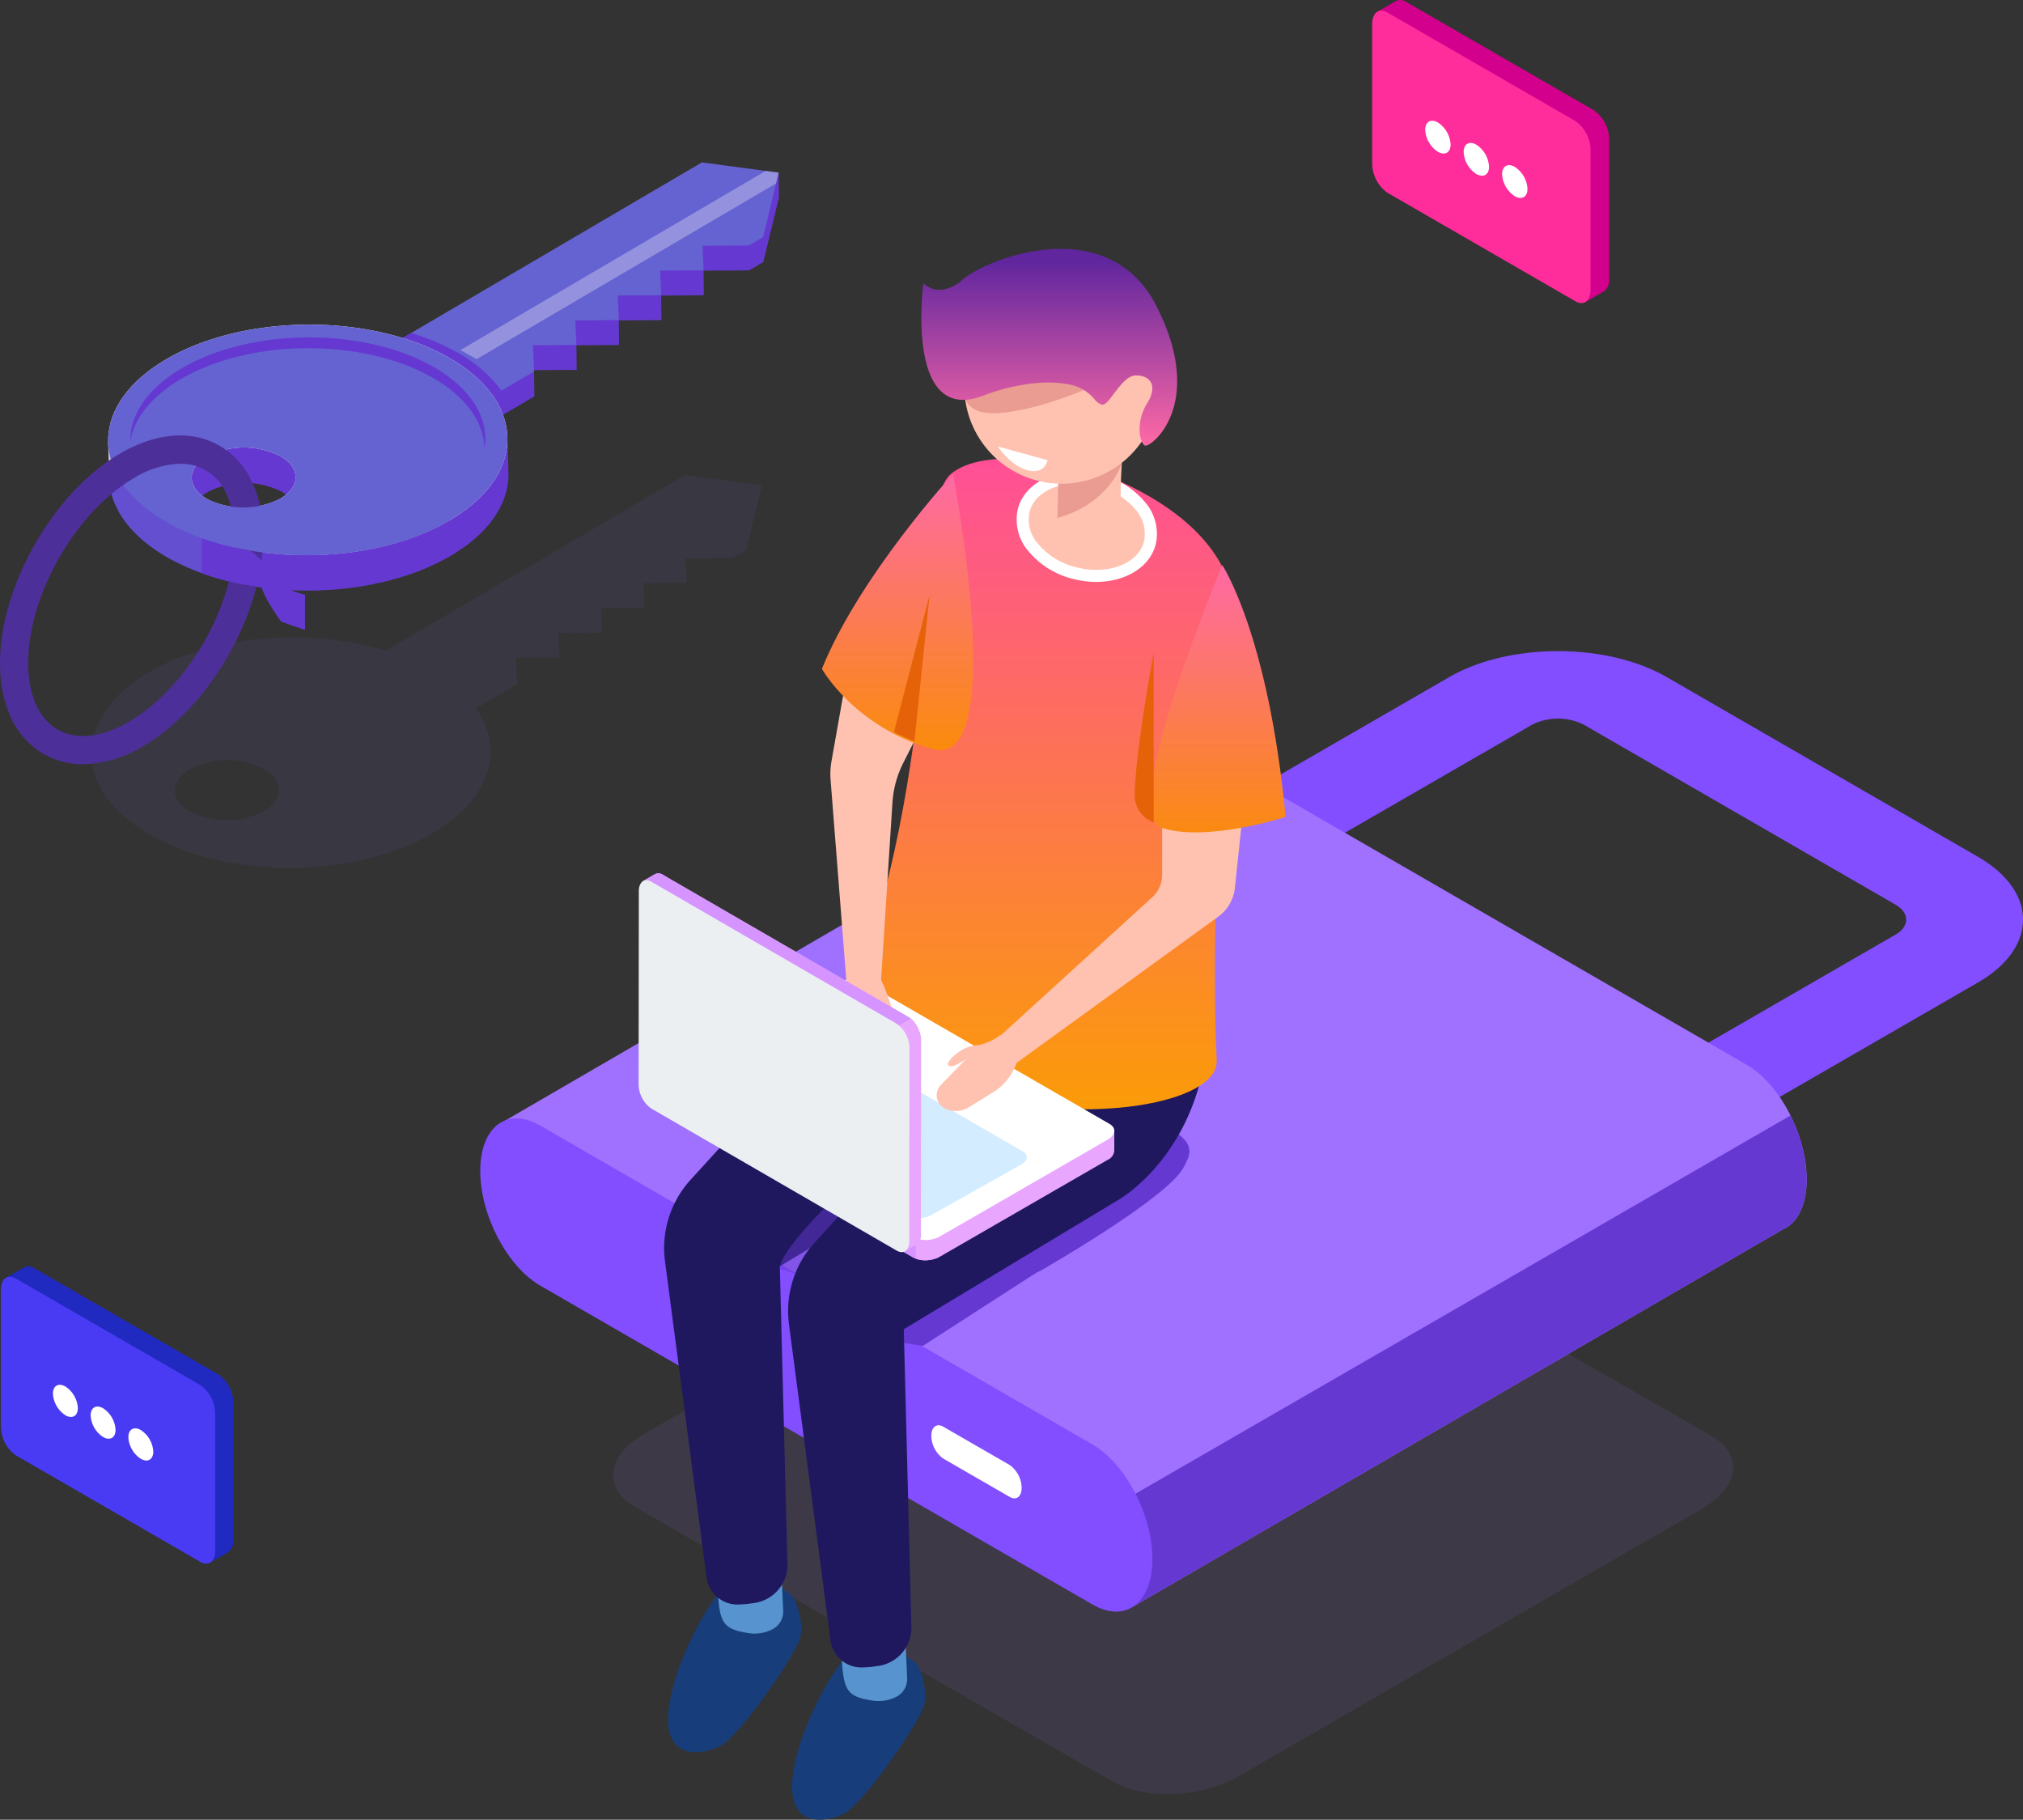 <svg xmlns="http://www.w3.org/2000/svg" xmlns:xlink="http://www.w3.org/1999/xlink" width="400" height="359.791" viewBox="0 0 400 359.791">
  <rect x="0" y="0" width="400" height="359.791" fill="#333333" stroke="none"/>
  <defs>
    <linearGradient id="linear-gradient" x1="0.5" x2="0.5" y2="1" gradientUnits="objectBoundingBox">
      <stop offset="0" stop-color="#ff5096"/>
      <stop offset="1" stop-color="#fb9f00"/>
    </linearGradient>
    <linearGradient id="linear-gradient-2" x1="0.5" x2="0.5" y2="1" gradientUnits="objectBoundingBox">
      <stop offset="0" stop-color="#60269E"/>
      <stop offset="1" stop-color="#ff69a5"/>
    </linearGradient>
    <linearGradient id="linear-gradient-3" x1="0.5" x2="0.5" y2="1" gradientUnits="objectBoundingBox">
      <stop offset="0" stop-color="#ff69a5"/>
      <stop offset="1" stop-color="#fa8b0c"/>
    </linearGradient>
  </defs>
  <g id="Illustration" transform="translate(-272.318 -62.067)">
    <g id="Group_1674" data-name="Group 1674" transform="translate(272.318 94.169)">
      <path id="Path_1011" data-name="Path 1011" d="M418.437,137.13l-59.2,34.731c-15.008-4.606-34.13-3.182-46.748,4.222-15.352,9.007-15.251,23.437.226,32.229a47.226,47.226,0,0,0,11.645,4.567,62.117,62.117,0,0,0,9.255,1.6c12.311,1.2,25.451-1,34.923-6.554,11.473-6.732,14.312-16.489,8.556-24.661l8.168-4.792-.231-5.186,8.6-.06-.217-4.856,8.6-.06-.217-4.857,8.6-.06-.217-4.856,8.6-.06-.216-4.857,9.177-.065,2.8-1.642,3.09-12.751Zm-83.3,66.455a16.065,16.065,0,0,1-14.533.1c-4.029-2.289-4.056-6.046-.059-8.39a16.065,16.065,0,0,1,14.533-.1C339.106,197.484,339.132,201.24,335.136,203.585Z" transform="translate(-282.977 -75.321)" fill="#6563d1" opacity="0.1"/>
      <path id="Path_1012" data-name="Path 1012" d="M456.322,359.336,361.8,304.986c-6.364-3.674-5.566-10.093,1.783-14.335l91.744-52.968c7.349-4.243,18.466-4.7,24.83-1.029L574.678,291c6.364,3.674,5.566,10.092-1.782,14.335l-91.745,52.968C473.8,362.55,462.686,363.01,456.322,359.336Z" transform="translate(-236.289 -39.186)" fill="#a071ff" opacity="0.1"/>
      <g id="Group_1649" data-name="Group 1649" transform="translate(94.958 96.636)">
        <g id="Group_1647" data-name="Group 1647" transform="translate(131.334)">
          <path id="Path_1013" data-name="Path 1013" d="M537.617,263.748l-16.343-9.435,60.255-34.788c2.846-1.644,2.846-4.317,0-5.96l-61.555-35.539a11.419,11.419,0,0,0-10.322,0L449.4,212.815l-16.342-9.435,60.255-34.788c11.856-6.845,31.15-6.845,43.006,0l61.555,35.539c11.856,6.845,11.856,17.984,0,24.83Z" transform="translate(-433.054 -163.457)" fill="#824eff"/>
        </g>
        <g id="Group_1648" data-name="Group 1648" transform="translate(0 17.329)">
          <path id="Path_1014" data-name="Path 1014" d="M599.992,263.033c0-8.737-5.311-18.886-11.865-22.67L478.958,177.334c-2.935-1.694-5.616-1.814-7.687-.656l-.006,0L340.918,252.419,466.968,347.4l128.417-74.534a5.945,5.945,0,0,0,1.135-.658h0C598.665,270.584,599.992,267.4,599.992,263.033Z" transform="translate(-337.726 -175.917)" fill="#a071ff"/>
          <path id="Path_1015" data-name="Path 1015" d="M436.2,326.471,564.62,251.937a5.947,5.947,0,0,0,1.135-.658h0c2.143-1.624,3.47-4.811,3.47-9.175a29.106,29.106,0,0,0-3.2-12.626L419.644,313.993Z" transform="translate(-306.961 -154.986)" fill="#6539d1"/>
          <path id="Path_1016" data-name="Path 1016" d="M459.657,325.975l-109.17-63.029c-6.552-3.783-11.864-13.933-11.864-22.669h0c0-8.737,5.311-12.752,11.864-8.969l109.17,63.029c6.552,3.783,11.864,13.931,11.864,22.669h0C471.52,325.743,466.209,329.758,459.657,325.975Z" transform="translate(-338.623 -154.827)" fill="#824eff"/>
        </g>
        <path id="Path_1017" data-name="Path 1017" d="M418.244,287.67,405.119,280.1a5.663,5.663,0,0,1-2.366-4.519h0c0-1.741,1.06-2.541,2.366-1.787l13.125,7.572a5.664,5.664,0,0,1,2.364,4.519h0C420.608,287.624,419.55,288.424,418.244,287.67Z" transform="translate(-313.561 -120.45)" fill="#fff"/>
      </g>
      <g id="Group_1673" data-name="Group 1673" transform="translate(0 0)">
        <g id="Group_1672" data-name="Group 1672">
          <path id="Path_1018" data-name="Path 1018" d="M343.029,130.768l18.943,10.761,19.33-11.341-.051-4.933-.165.1L381.07,125l8.6-.06-.051-4.857,8.43-.059L398,115.169l8.43-.059-.051-4.858,8.43-.059-.05-4.858,9.012-.063,2.8-1.643,3.09-12.751-.051-4.933-1.491,4.727-13.642-1.822Z" transform="translate(-275.646 -83.917)" fill="#6539d1"/>
          <g id="Group_1671" data-name="Group 1671">
            <g id="Group_1670" data-name="Group 1670">
              <g id="Group_1665" data-name="Group 1665" transform="translate(21.383)">
                <g id="Group_1651" data-name="Group 1651" transform="translate(45.949)">
                  <g id="Group_1650" data-name="Group 1650">
                    <path id="Path_1019" data-name="Path 1019" d="M361.929,136.9l19.329-11.341-.232-5.185,8.6-.06-.217-4.856,8.6-.06-.217-4.856,8.6-.06-.217-4.856,8.6-.06-.217-4.856,9.178-.064,2.8-1.643,3.09-12.751-15.185-2.028-71.443,41.917Z" transform="translate(-342.985 -84.219)" fill="#6563d1"/>
                  </g>
                </g>
                <g id="Group_1653" data-name="Group 1653" transform="translate(45.948 33.726)">
                  <g id="Group_1652" data-name="Group 1652">
                    <path id="Path_1020" data-name="Path 1020" d="M374.8,124.331a26.634,26.634,0,0,0-8.78-7.569,45.318,45.318,0,0,0-9.074-3.83l-13.962,8.191,18.943,10.761Z" transform="translate(-342.985 -112.931)" fill="#6539d1"/>
                  </g>
                </g>
                <g id="Group_1655" data-name="Group 1655" transform="translate(69.665 1.688)" opacity="0.5">
                  <g id="Group_1654" data-name="Group 1654">
                    <path id="Path_1021" data-name="Path 1021" d="M425.568,88.136l.518-2.14-2.548-.341-60.363,35.417,3.179,1.806Z" transform="translate(-363.176 -85.656)" fill="#fff" opacity="0.6"/>
                  </g>
                </g>
                <g id="Group_1657" data-name="Group 1657" transform="translate(0.005 55.4)">
                  <g id="Group_1656" data-name="Group 1656">
                    <path id="Path_1022" data-name="Path 1022" d="M304.08,138.4l-.209-7.013,2.245,4.736Z" transform="translate(-303.872 -131.383)" fill="#d3d0cf"/>
                  </g>
                </g>
                <path id="Path_1023" data-name="Path 1023" d="M315.721,156.6c15.477,8.792,40.469,8.618,55.822-.39,7.7-4.516,11.508-10.4,11.446-16.243v0l-.215-7.431-1.262,1.406c-1.781-3.662-5.174-7.111-10.2-9.964-15.478-8.792-40.469-8.617-55.822.39S300.243,147.807,315.721,156.6Zm22.357-13.117c4.029,2.289,4.056,6.046.059,8.39a16.065,16.065,0,0,1-14.532.1c-4.029-2.289-4.056-6.046-.059-8.39A16.058,16.058,0,0,1,338.077,143.481Z" transform="translate(-303.836 -78.408)" fill="#6539d1"/>
                <g id="Group_1659" data-name="Group 1659" transform="translate(0 32.081)">
                  <g id="Group_1658" data-name="Group 1658">
                    <path id="Path_1024" data-name="Path 1024" d="M315.541,150.631c15.478,8.792,40.471,8.617,55.823-.39s15.25-23.437-.227-32.229-40.469-8.617-55.822.391S300.065,141.839,315.541,150.631ZM337.9,137.514c4.029,2.288,4.056,6.045.059,8.39a16.061,16.061,0,0,1-14.533.1c-4.029-2.288-4.056-6.045-.059-8.39A16.061,16.061,0,0,1,337.9,137.514Z" transform="translate(-303.867 -111.531)" fill="#f2f2f2"/>
                  </g>
                </g>
                <path id="Path_1025" data-name="Path 1025" d="M333.456,151.265a15.85,15.85,0,0,1-9.853-1.455c-2.89-1.642-3.708-4.036-2.474-6.126l-7.011-5.56s-3.665-4.135-7.293-8.234c-5.645,8.252-2.673,17.972,8.9,24.544a48.785,48.785,0,0,0,17.308,5.5Z" transform="translate(-303.836 -76.244)" fill="#654fd1"/>
                <g id="Group_1661" data-name="Group 1661" transform="translate(0 32.081)">
                  <g id="Group_1660" data-name="Group 1660">
                    <path id="Path_1026" data-name="Path 1026" d="M315.541,150.631a47.136,47.136,0,0,0,11.645,4.567,61.971,61.971,0,0,0,9.255,1.6c12.311,1.2,25.451-1,34.923-6.554,15.352-9.008,15.25-23.437-.227-32.229s-40.469-8.617-55.822.391S300.065,141.839,315.541,150.631ZM337.9,137.514c4.029,2.288,4.056,6.045.059,8.39a16.061,16.061,0,0,1-14.533.1c-4.029-2.288-4.056-6.045-.059-8.39A16.061,16.061,0,0,1,337.9,137.514Z" transform="translate(-303.867 -111.531)" fill="#6563d1"/>
                  </g>
                </g>
                <g id="Group_1664" data-name="Group 1664" transform="translate(4.361 34.595)">
                  <g id="Group_1663" data-name="Group 1663">
                    <g id="Group_1662" data-name="Group 1662">
                      <path id="Path_1027" data-name="Path 1027" d="M307.581,134.288c.753-4.492,4.083-8.88,10.013-12.359,13.66-8.014,35.9-8.17,49.666-.348,6.843,3.888,10.3,9.014,10.379,14.171.981-5.856-2.422-11.888-10.215-16.314-13.77-7.823-36.007-7.667-49.666.347C310.887,123.815,307.5,129.068,307.581,134.288Z" transform="translate(-307.58 -113.67)" fill="#6539d1"/>
                    </g>
                  </g>
                </g>
              </g>
              <g id="Group_1669" data-name="Group 1669" transform="translate(0 53.996)">
                <g id="Group_1668" data-name="Group 1668">
                  <g id="Group_1667" data-name="Group 1667">
                    <g id="Group_1666" data-name="Group 1666">
                      <path id="Path_1028" data-name="Path 1028" d="M302.1,195.194a15.485,15.485,0,0,1-7.744-2c-5.547-3.147-8.634-9.472-8.689-17.811-.109-15.208,10.477-33.843,23.6-41.542,7.188-4.218,14.2-4.808,19.747-1.656a15.509,15.509,0,0,1,5.742,5.742A23.906,23.906,0,0,1,337.7,150c.108,15.208-10.479,33.845-23.6,41.542A23.986,23.986,0,0,1,302.1,195.194Zm19.152-59.416a18.481,18.481,0,0,0-9.166,2.879c-11.587,6.8-20.937,23.256-20.84,36.691.042,6.26,2.125,10.875,5.864,13s8.767,1.551,14.166-1.616c11.588-6.8,20.937-23.256,20.843-36.691a18.72,18.72,0,0,0-2.18-9.283h0a9.7,9.7,0,0,0-8.686-4.976Z" transform="translate(-285.663 -130.188)" fill="#4d2f9a"/>
                    </g>
                  </g>
                </g>
              </g>
            </g>
          </g>
        </g>
        <path id="Path_1029" data-name="Path 1029" d="M322.449,146.27l11.019,2.7,1.582-8.177a16.061,16.061,0,0,1-14.532.1Z" transform="translate(-279.577 -74.339)" fill="#6563d1"/>
        <path id="Path_1030" data-name="Path 1030" d="M313.806,145.026a47.135,47.135,0,0,0,11.645,4.567,61.968,61.968,0,0,0,9.255,1.6c12.311,1.2,25.451-1,34.923-6.554l-44.874-1.008Z" transform="translate(-280.749 -73.845)" fill="#6563d1"/>
        <path id="Path_1031" data-name="Path 1031" d="M329.371,150.014a65.158,65.158,0,0,1-9.746-2.511v6.886a53.453,53.453,0,0,0,9.627,2.468C339.527,158.213,329.371,150.014,329.371,150.014Z" transform="translate(-279.733 -73.168)" fill="#6539d1"/>
      </g>
      <path id="Path_1032" data-name="Path 1032" d="M323.117,148.63a45.707,45.707,0,0,1-6.348-2.342c-6-2.81,1.59,7.6,1.59,7.6s2.045.815,4.757,1.647Z" transform="translate(-262.799 -63.121)" fill="#6539d1"/>
    </g>
    <path id="Path_1033" data-name="Path 1033" d="M427.382,251.248l-23.247,14.993L392.819,264.4l27.641-13.362Z" transform="translate(50.633 61.942)" fill="#6539d1"/>
    <g id="Group_1679" data-name="Group 1679" transform="translate(398.588 111.276)">
      <g id="Group_1676" data-name="Group 1676" transform="translate(5.042)">
        <path id="Path_1034" data-name="Path 1034" d="M403.357,305.93s-6.7-3.377-10.808,1.651-9.991,16.9-10.174,24.92,6.348,7.478,10.229,5.58,15.219-18.344,15.906-21.567-.809-7.581-1.9-8.434S403.357,305.93,403.357,305.93Z" transform="translate(-357.074 -28.686)" fill="#173d7a"/>
        <path id="Path_1035" data-name="Path 1035" d="M402.074,304.908l.31,6.937a3.935,3.935,0,0,1-1.961,3.609,7.715,7.715,0,0,1-5.165.8c-5.044-.811-5.494-2.252-5.855-9.188S402.074,304.908,402.074,304.908Z" transform="translate(-354.329 -29.278)" fill="#5793ce"/>
        <g id="Group_1675" data-name="Group 1675" transform="translate(0 121.726)">
          <path id="Path_1036" data-name="Path 1036" d="M385.734,296.339s-6.7-3.377-10.808,1.651-9.991,16.9-10.174,24.919,6.348,7.48,10.229,5.581,15.219-18.345,15.907-21.568-.81-7.58-1.9-8.432S385.734,296.339,385.734,296.339Z" transform="translate(-363.961 -154.16)" fill="#173d7a"/>
          <path id="Path_1037" data-name="Path 1037" d="M384.451,295.317l.31,6.937a3.935,3.935,0,0,1-1.961,3.609,7.724,7.724,0,0,1-5.165.8c-5.044-.811-5.495-2.252-5.855-9.188S384.451,295.317,384.451,295.317Z" transform="translate(-361.217 -154.752)" fill="#5793ce"/>
          <path id="Path_1038" data-name="Path 1038" d="M447.166,207c-1.982-32.247-34.923,4.744-34.923,4.744l-22.545,22.1-20.3,22.3a20.011,20.011,0,0,0-5.043,16.076l8.213,62.536a6.146,6.146,0,0,0,6.164,5.341,20.737,20.737,0,0,0,3.042-.266,7.64,7.64,0,0,0,6.786-8.107l-1.5-58.49,42.636-25.7S449.148,239.243,447.166,207Z" transform="translate(-364.182 -193.799)" fill="#20185f"/>
        </g>
        <path id="Path_1039" data-name="Path 1039" d="M396.921,243.59l-6.067-2.228c-.142,0-10.314,9.839-10.225,13.282l4.565,1.465,11.46-11.125Z" transform="translate(-357.756 -52.993)" fill="#6539d1" opacity="0.5"/>
        <path id="Path_1040" data-name="Path 1040" d="M420.418,259.333s25.337-14.467,28.371-20.532c1.188-2.375,3.033-4.858-4.36-8.448L410.638,254.44l1.465,8.293Z" transform="translate(-346.028 -57.275)" fill="#6539d1"/>
        <path id="Path_1041" data-name="Path 1041" d="M464.79,215.942c-2.113-32.239-34.923,4.745-34.923,4.745l-22.545,22.1-20.3,22.3a20.014,20.014,0,0,0-5.043,16.076l8.214,62.537a6.144,6.144,0,0,0,6.163,5.341,20.94,20.94,0,0,0,3.042-.266,7.641,7.641,0,0,0,6.786-8.108l-1.5-58.488,42.636-25.7S466.722,245.417,464.79,215.942Z" transform="translate(-357.295 -68.575)" fill="#20185f"/>
        <path id="Path_1042" data-name="Path 1042" d="M441,138.7c24.975,10.353,24.474,25.116,24.474,25.116s-4.893,54.121-3.223,90.265c.7,15.111-80.279,16.264-68.2-24.048,14.239-47.53,8.9-86.009,15.567-91.812S434.539,136.024,441,138.7Z" transform="translate(-352.992 -93.651)" fill="url(#linear-gradient)"/>
        <path id="Path_1043" data-name="Path 1043" d="M440.311,150.742c-1.306,5.071-7.95,7.744-14.838,5.969s-11.414-7.324-10.108-12.395,7.95-7.743,14.838-5.968S441.617,145.672,440.311,150.742Z" transform="translate(-344.269 -92.602)" fill="#ffc2b0"/>
        <path id="Path_1044" data-name="Path 1044" d="M430.026,158.781a18.12,18.12,0,0,1-4.513-.58,16.622,16.622,0,0,1-8.756-5.363,9.539,9.539,0,0,1-2.211-8.485c1.466-5.7,8.777-8.766,16.292-6.827a16.626,16.626,0,0,1,8.755,5.364,9.538,9.538,0,0,1,2.211,8.484C440.635,155.915,435.758,158.781,430.026,158.781Zm-3.759-19.457c-4.638,0-8.517,2.159-9.41,5.624a7.228,7.228,0,0,0,1.751,6.381,14.222,14.222,0,0,0,7.5,4.559c6.24,1.6,12.245-.684,13.385-5.108a7.228,7.228,0,0,0-1.751-6.381,14.21,14.21,0,0,0-7.5-4.56A16.016,16.016,0,0,0,426.266,139.324Z" transform="translate(-344.605 -92.936)" fill="#fff"/>
        <path id="Path_1045" data-name="Path 1045" d="M420.322,138.283s.217,1-.216,8.915c-.136,2.488,8.576,4.812,10.827,2.56s1.35-4.594,1.892-13.061S420.322,138.283,420.322,138.283Z" transform="translate(-342.328 -94.358)" fill="#ffc2b0"/>
        <path id="Path_1046" data-name="Path 1046" d="M432.825,135.744s-2.146,7.851-12.72,10.862l.16-7.136Z" transform="translate(-342.328 -93.405)" fill="#ea9c92"/>
        <path id="Path_1047" data-name="Path 1047" d="M444.7,125.453a19.224,19.224,0,1,1-23.424-13.8A19.224,19.224,0,0,1,444.7,125.453Z" transform="translate(-347.504 -103.06)" fill="#ffc2b0"/>
        <path id="Path_1048" data-name="Path 1048" d="M430.541,126.674s-10.584,4.534-17.912,4.585-5.713-6.085-5.713-6.085l21.755-3.145Z" transform="translate(-347.542 -98.764)" fill="#ea9c92"/>
        <path id="Path_1049" data-name="Path 1049" d="M412.792,134.406s9.22-3.914,17.308-2.282a8.473,8.473,0,0,1,4.887,2.905,2.886,2.886,0,0,0,1.48,1.07c1.434.325,3.782-5.626,6.57-5.761s4.648,1.837,2.362,5.5-1.513,7.755-.46,8.342,12.207-7.957,2.367-27.45-34.837-8.994-38.725-5.043c0,0-4.1,3.567-7.425.392C401.155,112.077,397.421,140.044,412.792,134.406Z" transform="translate(-349.89 -105.302)" fill="url(#linear-gradient-2)"/>
        <path id="Path_1050" data-name="Path 1050" d="M443.973,186.522v14.624a5.961,5.961,0,0,1-1.944,4.4l-30.042,27.389,3.413,5.221,39.674-28.774a8.063,8.063,0,0,0,3.286-5.684l2.681-25.5Z" transform="translate(-345.501 -77.36)" fill="#ffc2b0"/>
        <path id="Path_1051" data-name="Path 1051" d="M447.5,150.495s9.114,13.706,12.509,49.786c0,0-15.568,5.035-24.4,2.177S447.5,150.495,447.5,150.495Z" transform="translate(-337.129 -87.969)" fill="url(#linear-gradient-3)"/>
        <path id="Path_1052" data-name="Path 1052" d="M434.848,162.956s-3.569,19.1-3.77,28.07a5.728,5.728,0,0,0,3.77,5.533h0Z" transform="translate(-338.041 -83.161)" fill="#e66209"/>
      </g>
      <g id="Group_1677" data-name="Group 1677" transform="translate(4.802 144.438)">
        <path id="Path_1053" data-name="Path 1053" d="M453.262,238.58l-6.64-.876-42.863-24.746a5.96,5.96,0,0,0-5.361.221l-30.372,17.53-4.014-.53v4h0a1.566,1.566,0,0,0,.922,1.408l48.576,28.045a5.957,5.957,0,0,0,5.36-.223l33.077-19.09a2.164,2.164,0,0,0,1.312-1.8h0Z" transform="translate(-364.009 -208.645)" fill="#e9a6ff"/>
        <path id="Path_1054" data-name="Path 1054" d="M421.057,220.481l-3.046-1.758H384.532l-16.506,9.523-4.014-.53v4h0a1.566,1.566,0,0,0,.922,1.407l48.576,28.045a5.017,5.017,0,0,0,2.766.517Z" transform="translate(-364.009 -206.182)" fill="#d594ff"/>
        <path id="Path_1055" data-name="Path 1055" d="M365.794,225.424l-1.782-.235v4h0a1.566,1.566,0,0,0,.922,1.407l.857.494Z" transform="translate(-364.009 -203.655)" fill="#5793ce"/>
        <path id="Path_1056" data-name="Path 1056" d="M399.955,251.393a6.227,6.227,0,0,0,4.556-.282v-6.8h-4.556Z" transform="translate(-349.963 -196.183)" fill="#e9a6ff"/>
        <path id="Path_1057" data-name="Path 1057" d="M413.514,260.7,364.938,232.65c-1.374-.794-1.2-2.179.385-3.1l33.076-19.09a5.96,5.96,0,0,1,5.361-.223l48.576,28.045c1.374.794,1.2,2.179-.385,3.1l-33.077,19.09A5.957,5.957,0,0,1,413.514,260.7Z" transform="translate(-364.01 -209.706)" fill="#fff"/>
        <path id="Path_1058" data-name="Path 1058" d="M410.579,253.564l-40.39-23.319c-1.143-.659-1-1.811.32-2.573l17.724-9.968a4.954,4.954,0,0,1,4.457-.184l40.391,23.318c1.142.661,1,1.812-.321,2.574l-17.724,9.966A4.95,4.95,0,0,1,410.579,253.564Z" transform="translate(-361.897 -206.827)" fill="#d4ecff"/>
      </g>
      <path id="Path_1059" data-name="Path 1059" d="M390.305,210.063l-.5,3.352a24.781,24.781,0,0,0,.22,8.594l.6,2.954a4.153,4.153,0,0,0,3.328,3.263h0a2.291,2.291,0,0,0,2.687-2l.8-7.165s1.833,2.4,2.719,2.4-.99-7.176-2.993-11.238S390.305,210.063,390.305,210.063Z" transform="translate(-349.235 -65.685)" fill="#ffc2b0"/>
      <path id="Path_1060" data-name="Path 1060" d="M407.44,174.13l-5.213,10.317a20.212,20.212,0,0,0-2.132,7.83l-2.264,35.284-6.857-.163-3.113-39.625a14.559,14.559,0,0,1,.177-3.663l3.556-20.094Z" transform="translate(-349.904 -82.802)" fill="#ffc2b0"/>
      <g id="Group_1678" data-name="Group 1678" transform="translate(0 123.484)">
        <path id="Path_1061" data-name="Path 1061" d="M412.98,269.292l-4.074-5.317-42.832-24.8a5.959,5.959,0,0,1-2.481-4.758l.036-35.066-2.462-3.216,2.313-1.341,0,0a1.561,1.561,0,0,1,1.68.1L413.7,223a5.956,5.956,0,0,1,2.481,4.757l-.04,38.19a2.164,2.164,0,0,1-.908,2.036h0Z" transform="translate(-360.319 -194.599)" fill="#e9a6ff"/>
        <path id="Path_1062" data-name="Path 1062" d="M383.358,249.183l-3.043-1.762-16.7-29.013.017-19.055-2.462-3.216,2.313-1.341,0,0a1.561,1.561,0,0,1,1.68.1L413.7,223a5.027,5.027,0,0,1,1.829,2.139Z" transform="translate(-360.319 -194.599)" fill="#d594ff"/>
        <path id="Path_1063" data-name="Path 1063" d="M362.259,197.564l-1.092-1.427,2.313-1.341,0,0a1.561,1.561,0,0,1,1.68.1l.855.5Z" transform="translate(-360.319 -194.599)" fill="#d594ff"/>
        <path id="Path_1064" data-name="Path 1064" d="M400.661,215.244a6.221,6.221,0,0,1,2.028,4.089l-4.744,2.738-2.273-3.947Z" transform="translate(-346.834 -186.531)" fill="#e9a6ff"/>
        <path id="Path_1065" data-name="Path 1065" d="M411.63,223.964l-48.54-28.1c-1.374-.8-2.49.046-2.491,1.878l-.042,38.19a5.964,5.964,0,0,0,2.483,4.758l48.541,28.1c1.373.8,2.488-.046,2.491-1.878l.04-38.19A5.956,5.956,0,0,0,411.63,223.964Z" transform="translate(-360.557 -194.223)" fill="#ebeff1"/>
      </g>
      <path id="Path_1066" data-name="Path 1066" d="M418.937,222.778l-.777,1.611a10.788,10.788,0,0,1-4.057,4.5l-4.822,2.972a4.8,4.8,0,0,1-4.922.114l-.164-.1a2.9,2.9,0,0,1-.41-4.458l5.039-5.179s-2.83,2.168-3.624,1.295c-.581-.64,2.745-3.763,5.3-3.865a10.083,10.083,0,0,0,5.025-2.11Z" transform="translate(-343.997 -62.145)" fill="#ffc2b0"/>
      <path id="Path_1067" data-name="Path 1067" d="M412.538,137.295s-18.471,20.1-25.922,38.536c0,0,6.316,11.379,21.777,15.844S412.538,137.295,412.538,137.295Z" transform="translate(-350.373 -92.799)" fill="url(#linear-gradient-3)"/>
      <path id="Path_1068" data-name="Path 1068" d="M400.914,183.664l2.994-28.92-7.054,27.1A40.126,40.126,0,0,0,400.914,183.664Z" transform="translate(-346.372 -86.309)" fill="#e66209"/>
      <path id="Path_1069" data-name="Path 1069" d="M416.6,134.762l-4.964-1.363s2.37,3.727,5.829,4.677,4-1.978,4-1.978Z" transform="translate(-340.597 -94.321)" fill="#fff"/>
    </g>
    <g id="Group_1682" data-name="Group 1682" transform="translate(543.639 62.067)">
      <g id="Group_1680" data-name="Group 1680">
        <path id="Path_1073" data-name="Path 1073" d="M492.314,103.884l-37.187-21.47a1.9,1.9,0,0,0-1.922-.154l0-.024L449.6,84.32l2.535.926v27.082a7.168,7.168,0,0,0,2.992,5.718l35.545,20.521v3.178l3.644-2.1-.019-.007a2.651,2.651,0,0,0,1.011-2.385V109.6A7.165,7.165,0,0,0,492.314,103.884Z" transform="translate(-448.461 -82.067)" fill="#d3008d"/>
        <path id="Path_1074" data-name="Path 1074" d="M488.961,141.042l-37.187-21.471a7.166,7.166,0,0,1-2.993-5.716V86.2c0-2.2,1.341-3.217,2.993-2.263l37.187,21.471a7.166,7.166,0,0,1,2.993,5.716v27.652C491.954,140.983,490.613,142,488.961,141.042Z" transform="translate(-448.781 -81.475)" fill="#ff2c9c"/>
      </g>
      <g id="Group_1681" data-name="Group 1681" transform="translate(10.48 23.878)">
        <path id="Path_1075" data-name="Path 1075" d="M461.335,103.924c0,1.6-1.124,2.249-2.51,1.448a5.546,5.546,0,0,1-2.509-4.345c0-1.6,1.124-2.249,2.509-1.449A5.544,5.544,0,0,1,461.335,103.924Z" transform="translate(-456.316 -99.236)" fill="#fff"/>
        <path id="Path_1076" data-name="Path 1076" d="M466.8,107.079c0,1.6-1.124,2.249-2.509,1.449a5.545,5.545,0,0,1-2.509-4.346c0-1.6,1.122-2.249,2.509-1.449A5.55,5.55,0,0,1,466.8,107.079Z" transform="translate(-454.18 -98.003)" fill="#fff"/>
        <path id="Path_1077" data-name="Path 1077" d="M472.265,110.235c0,1.6-1.122,2.248-2.509,1.448a5.546,5.546,0,0,1-2.509-4.346c0-1.6,1.124-2.248,2.509-1.448A5.542,5.542,0,0,1,472.265,110.235Z" transform="translate(-452.044 -96.769)" fill="#fff"/>
      </g>
    </g>
    <g id="Group_1685" data-name="Group 1685" transform="translate(272.505 312.434)">
      <g id="Group_1683" data-name="Group 1683">
        <path id="Path_1078" data-name="Path 1078" d="M307.248,272.922,270.766,251.86a1.865,1.865,0,0,0-1.886-.152l0-.024-3.54,2.044,2.487.908v26.568a7.028,7.028,0,0,0,2.936,5.608l34.87,20.133v3.117L309.211,308l-.019-.007a2.6,2.6,0,0,0,.992-2.339V278.531A7.03,7.03,0,0,0,307.248,272.922Z" transform="translate(-264.226 -251.518)" fill="#212ac0"/>
        <path id="Path_1079" data-name="Path 1079" d="M303.958,309.374l-36.482-21.064a7.028,7.028,0,0,1-2.936-5.609V255.576c0-2.163,1.314-3.156,2.936-2.22l36.482,21.064a7.028,7.028,0,0,1,2.936,5.608v27.127C306.894,309.316,305.579,310.31,303.958,309.374Z" transform="translate(-264.54 -250.938)" fill="#493bf4"/>
      </g>
      <g id="Group_1684" data-name="Group 1684" transform="translate(10.281 23.426)">
        <path id="Path_1080" data-name="Path 1080" d="M276.855,272.962c0,1.569-1.1,2.206-2.462,1.42a5.442,5.442,0,0,1-2.462-4.263c0-1.57,1.1-2.206,2.462-1.421A5.439,5.439,0,0,1,276.855,272.962Z" transform="translate(-271.932 -268.361)" fill="#fff"/>
        <path id="Path_1081" data-name="Path 1081" d="M282.217,276.056c0,1.57-1.1,2.206-2.462,1.421a5.439,5.439,0,0,1-2.462-4.264c0-1.569,1.1-2.206,2.462-1.42A5.442,5.442,0,0,1,282.217,276.056Z" transform="translate(-269.837 -267.152)" fill="#fff"/>
        <path id="Path_1082" data-name="Path 1082" d="M287.579,279.153c0,1.569-1.1,2.206-2.462,1.42a5.437,5.437,0,0,1-2.462-4.263c0-1.57,1.1-2.206,2.462-1.421A5.445,5.445,0,0,1,287.579,279.153Z" transform="translate(-267.741 -265.942)" fill="#fff"/>
      </g>
    </g>
  </g>
</svg>
